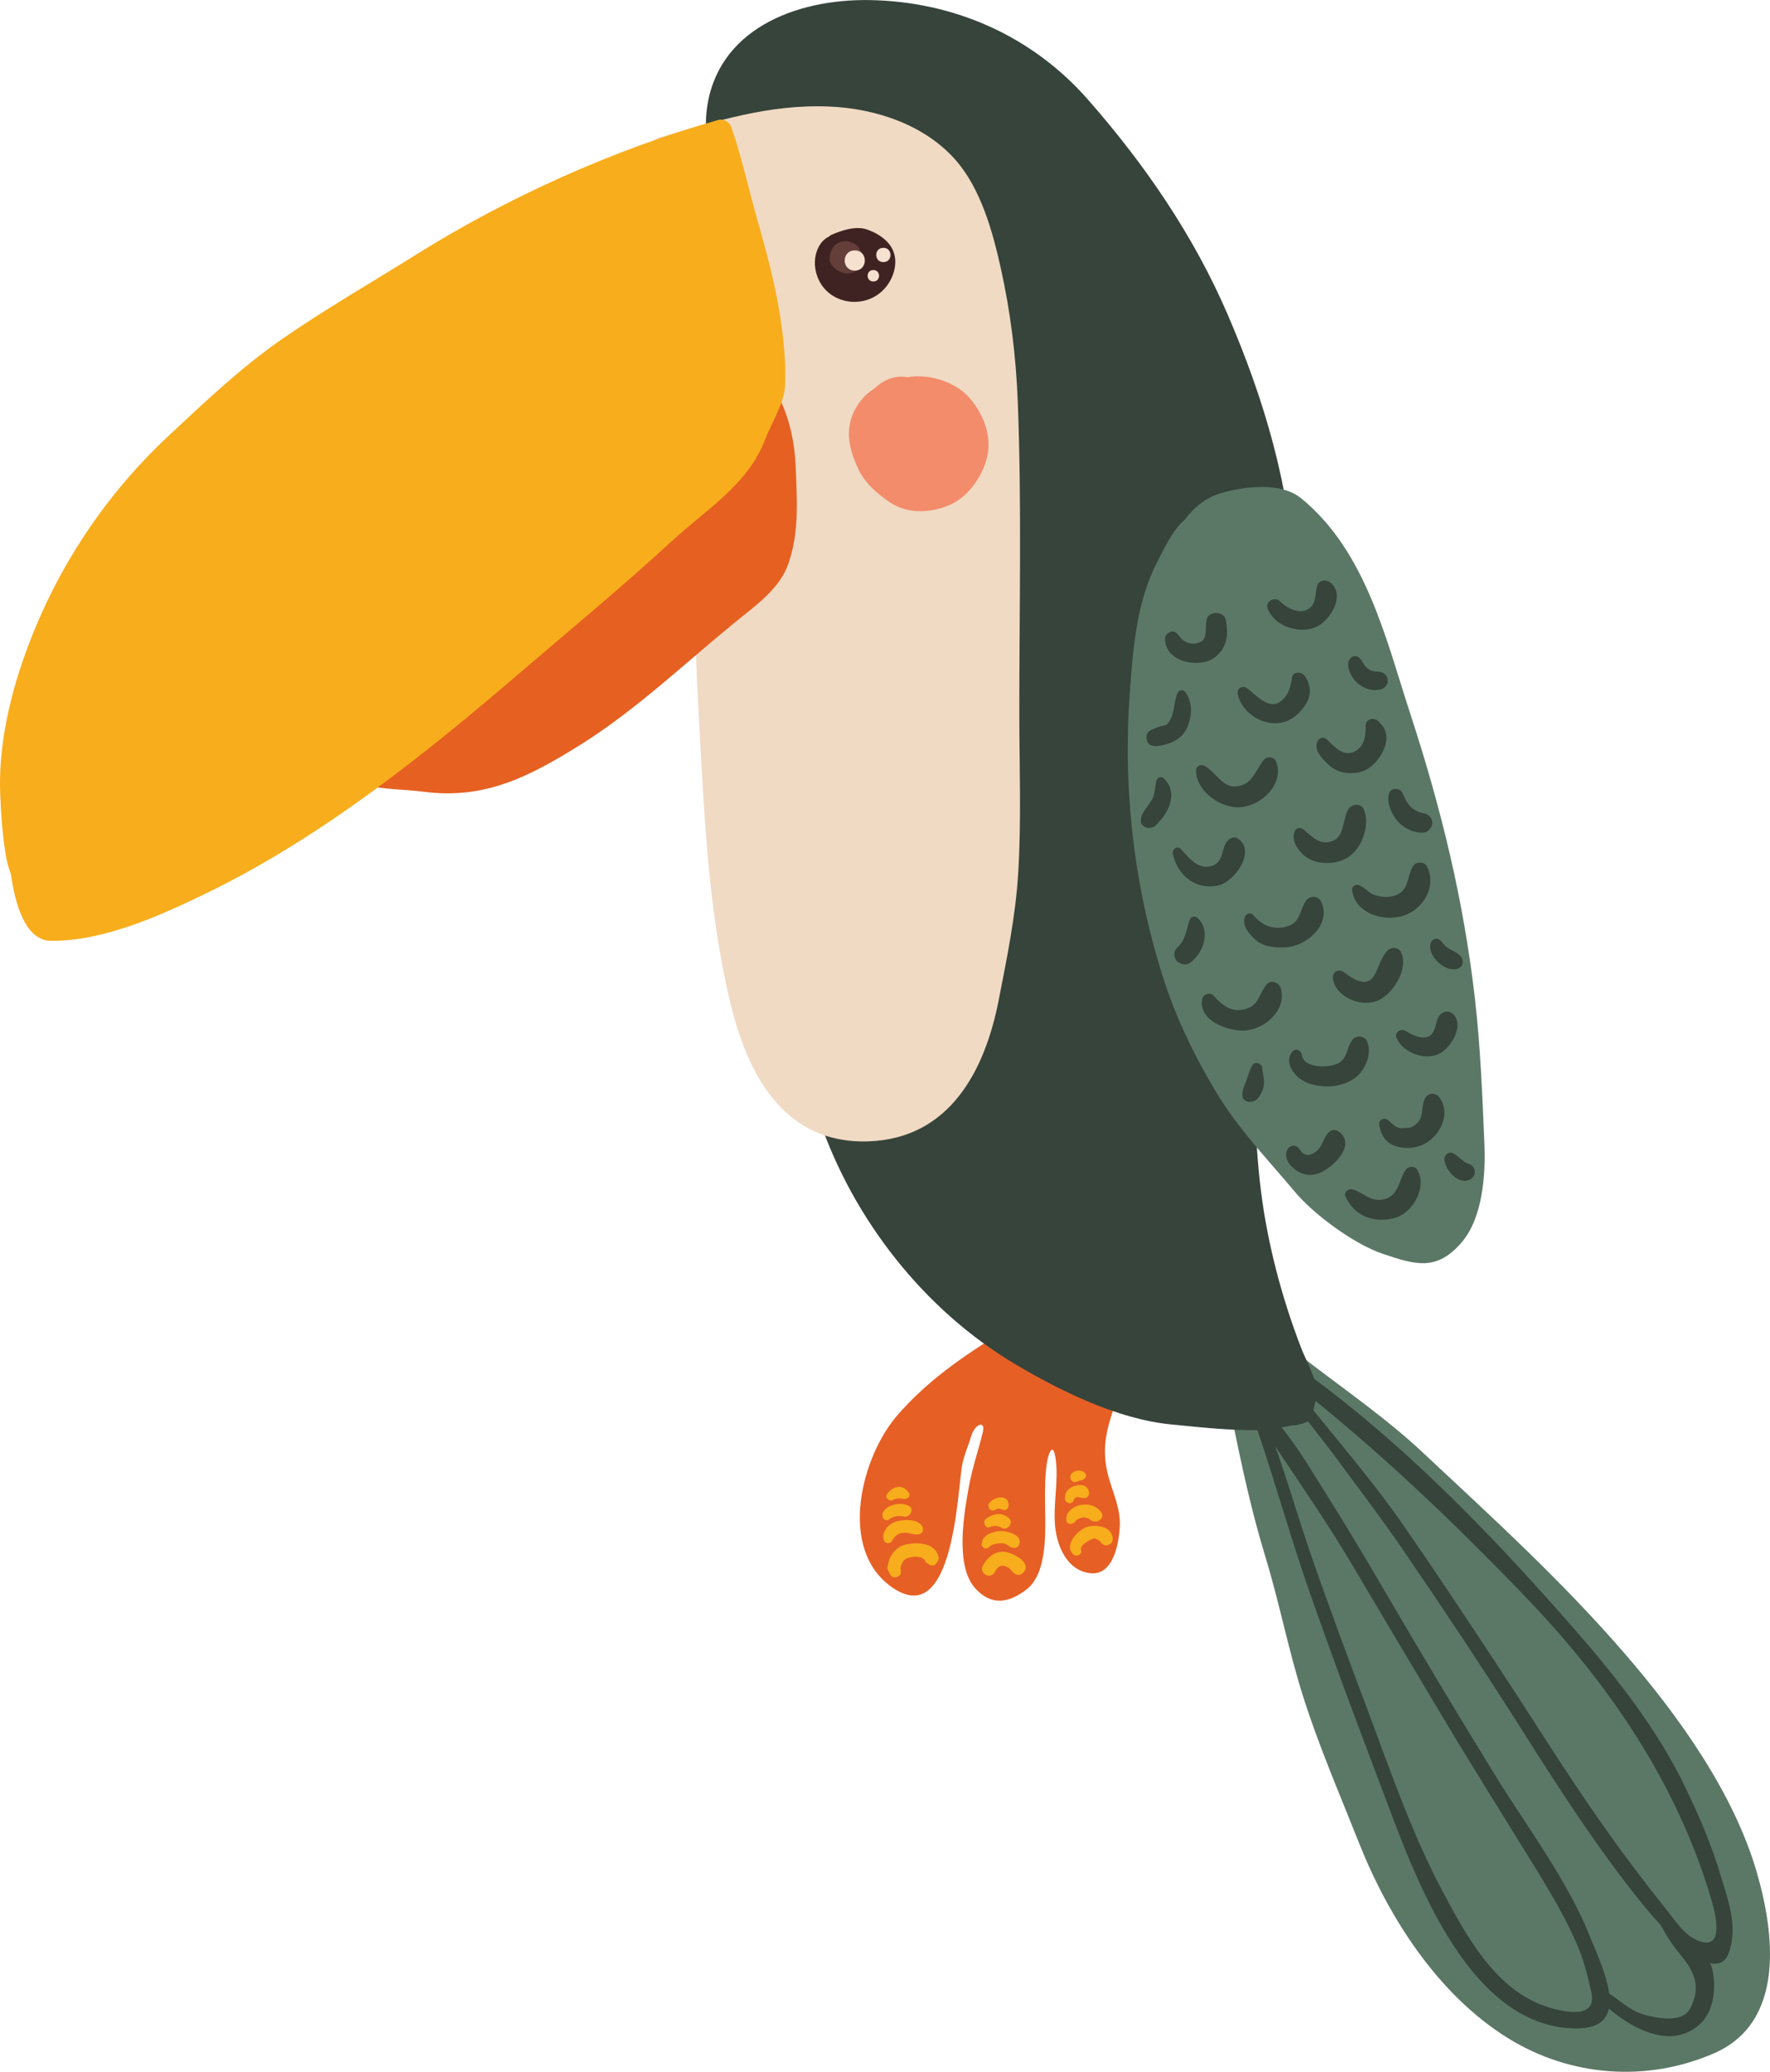 <?xml version="1.0" encoding="UTF-8" standalone="no"?>
<svg
   xmlns:dc="http://purl.org/dc/elements/1.1/"
   xmlns:cc="http://creativecommons.org/ns#"
   xmlns:rdf="http://www.w3.org/1999/02/22-rdf-syntax-ns#"
   xmlns:svg="http://www.w3.org/2000/svg"
   xmlns="http://www.w3.org/2000/svg"
   version="1.1"
   id="svg6718"
   viewBox="0 0 605.269 708.097"
   height="199.841mm"
   width="170.82mm">
  <defs
     id="defs6720" />
  <g
     transform="translate(-65.937,-161.171)"
     id="layer1">
    <g
       transform="matrix(4.578,0,0,-4.436,666.657,800.973)"
       id="g958">
      <path
         id="path960"
         style="fill:#5b7866;fill-opacity:1;fill-rule:nonzero;stroke:none"
         d="m 0,0 c -1.722,6.1 -5.822,12.008 -9.847,16.815 -4.671,5.58 -9.912,10.508 -15.143,15.55 -5.278,5.088 -11.871,8.466 -16.111,14.587 -0.555,0.802 -1.787,0.108 -1.318,-0.769 0.934,-1.746 1.22,-3.671 1.878,-5.521 0.234,-0.659 0.468,-1.317 0.7,-1.977 0.2,-1.18 0.388,-2.364 0.616,-3.539 0.719,-3.689 1.468,-7.292 2.537,-10.905 1.042,-3.519 1.711,-7.146 2.79,-10.666 1.177,-3.843 2.744,-7.565 4.183,-11.314 2.2,-5.728 5.896,-11.725 11.157,-15.076 4.663,-2.97 10.353,-3.403 15.363,-1.158 C 2.181,-11.563 1.319,-4.676 0,0" />
    </g>
    <g
       transform="matrix(4.578,0,0,-4.436,440.359,609.856)"
       id="g962">
      <path
         id="path964"
         style="fill:#e65f25;fill-opacity:1;fill-rule:nonzero;stroke:none"
         d="m 0,0 c -1.781,1.801 -4.064,0.625 -5.772,-0.546 -0.423,-0.29 -0.884,-0.68 -1.284,-0.999 -0.014,-0.012 -0.019,-0.027 -0.032,-0.04 -2.849,-1.821 -5.47,-3.697 -7.673,-6.312 -2.645,-3.14 -4.453,-10.164 -0.514,-13.163 4.81,-3.662 4.993,7.633 5.386,9.483 0.154,0.726 0.456,1.401 0.662,2.111 0.26,0.898 1.086,1.23 0.847,0.233 -0.331,-1.375 -0.774,-2.691 -1.023,-4.093 -0.368,-2.062 -1.069,-6.129 0.445,-7.882 1.207,-1.397 2.524,-1.166 3.861,-0.096 1.667,1.334 1.37,4.943 1.368,6.787 -0.002,0.992 -0.006,1.941 0.137,2.93 0.111,0.759 0.482,1.79 0.67,0.232 0.2,-1.648 -0.193,-3.34 -0.061,-5.003 0.128,-1.618 0.92,-3.563 2.703,-3.709 1.72,-0.141 2.082,2.472 2.137,3.596 0.067,1.332 -0.47,2.489 -0.819,3.745 -0.729,2.626 0.044,4.377 0.854,6.764 C 2.598,-3.878 1.44,-1.456 0,0" />
    </g>
    <g
       transform="matrix(4.578,0,0,-4.436,510.865,621.838)"
       id="g966">
      <path
         id="path968"
         style="fill:#36443b;fill-opacity:1;fill-rule:nonzero;stroke:none"
         d="m 0,0 c -1.437,3.846 -2.508,8.012 -2.999,12.089 -0.959,7.963 -0.245,16.529 0.842,24.439 1.024,7.457 1.938,15.105 1.649,22.64 -0.272,7.099 -2.258,13.933 -4.975,20.44 -2.54,6.085 -6.193,11.582 -10.458,16.588 -4.123,4.838 -9.91,7.526 -16.253,7.645 -5.643,0.105 -11.489,-2.326 -12.206,-8.487 -0.334,-2.865 0.891,-6.114 1.402,-8.894 0.675,-3.672 1.383,-7.334 1.952,-11.025 1.552,-10.062 0.106,-20.262 0.902,-30.364 0.348,-4.411 0.565,-8.85 0.872,-13.262 0.338,-4.878 1.767,-9.674 3.301,-14.287 2.525,-7.594 7.779,-14.594 14.628,-18.786 3.362,-2.055 7.634,-4.23 11.606,-4.632 2.283,-0.231 4.411,-0.481 6.714,-0.44 0.535,0.01 1.672,0.228 2.371,0.362 0.192,-0.005 0.381,0.008 0.549,0.103 0.007,0.001 0.028,0.005 0.032,0.005 0.136,0.003 0.243,0.048 0.335,0.106 0.357,0.062 0.625,0.377 0.633,0.742 0.009,0.371 0.277,1.03 0.258,1.58 C 1.114,-2.252 0.408,-1.091 0,0" />
    </g>
    <g
       transform="matrix(4.578,0,0,-4.436,573.539,552.034)"
       id="g970">
      <path
         id="path972"
         style="fill:#5b7866;fill-opacity:1;fill-rule:nonzero;stroke:none"
         d="m 0,0 c -0.151,3.691 -0.291,7.39 -0.696,11.07 -0.84,7.617 -2.52,14.734 -4.837,22.042 -1.821,5.744 -3.303,12.523 -8.155,16.609 -1.509,1.27 -4.208,0.917 -5.938,0.414 -1.189,-0.347 -2.075,-1.126 -2.77,-2.077 -0.929,-0.821 -1.542,-2.263 -2.014,-3.189 -1.557,-3.056 -1.825,-6.63 -2.068,-9.981 -0.536,-7.413 0.264,-14.834 2.43,-21.937 0.954,-3.13 2.356,-6.146 4.001,-8.968 1.69,-2.897 3.809,-5.133 5.901,-7.708 1.413,-1.739 4.408,-4.017 6.544,-4.762 2.432,-0.848 4.038,-1.374 5.908,0.883 C -0.108,-5.689 0.097,-2.344 0,0" />
    </g>
    <g
       transform="matrix(4.578,0,0,-4.436,413.983,298.581)"
       id="g974">
      <path
         id="path976"
         style="fill:#f0dac3;fill-opacity:1;fill-rule:nonzero;stroke:none"
         d="m 0,0 c -0.131,3.487 -0.541,6.951 -1.28,10.361 -0.599,2.764 -1.465,6.017 -3.324,8.236 -2.309,2.754 -6.013,4.032 -9.53,4.174 -4.509,0.181 -8.344,-1.137 -12.583,-2.354 -0.113,-0.032 -0.198,-0.093 -0.268,-0.164 -0.273,-0.08 -0.495,-0.3 -0.49,-0.67 0.002,-0.066 0.002,-0.133 0.002,-0.199 0,-0.01 0.005,-0.017 0.005,-0.027 0.028,-3.17 0.944,-6.096 1.572,-9.198 0.827,-4.082 1.202,-8.235 1.366,-12.391 0.067,-1.7 0.43,-3.379 0.484,-5.085 0.054,-1.704 -0.068,-3.417 -0.085,-5.122 -0.041,-4.071 0.104,-8.087 0.324,-12.148 0.396,-7.284 0.666,-14.416 2.3,-21.563 1.264,-5.527 3.97,-11.051 10.379,-10.81 6.057,0.229 8.678,5.476 9.7,10.877 0.62,3.274 1.257,6.44 1.457,9.776 0.243,4.065 0.088,8.152 0.085,12.22 C 0.108,-16.065 0.3,-8.016 0,0" />
    </g>
    <g
       transform="matrix(4.578,0,0,-4.436,338.045,320.909)"
       id="g978">
      <path
         id="path980"
         style="fill:#e66021;fill-opacity:1;fill-rule:nonzero;stroke:none"
         d="m 0,0 c -0.067,1.83 -0.473,3.935 -1.343,5.552 -0.504,0.936 -1.728,0.117 -2.287,-0.196 -4.501,-2.519 -8.322,-5.724 -12.413,-8.878 -4.014,-3.096 -7.981,-6.301 -11.701,-9.745 -1.948,-1.802 -4.068,-3.413 -6.006,-5.212 -1.093,-1.012 -2.598,-1.802 -3.702,-2.867 -0.323,0.052 -0.646,0.083 -0.963,0.063 -0.745,-0.049 -0.745,-1.108 0,-1.156 0.028,-0.002 0.063,-0.01 0.094,-0.013 -0.269,-0.735 0.85,-1.314 1.346,-0.585 0.043,0.063 0.101,0.126 0.151,0.188 0.733,-0.258 1.501,-0.572 2.1,-0.732 0.851,-0.229 1.646,-0.63 2.496,-0.869 1.376,-0.387 2.998,-0.345 4.403,-0.538 4.629,-0.639 8.005,1.209 11.752,3.622 4.156,2.677 7.866,6.351 11.645,9.516 1.49,1.247 3.231,2.519 3.874,4.415 C 0.271,-5.003 0.093,-2.515 0,0" />
    </g>
    <g
       transform="matrix(4.578,0,0,-4.436,332.354,267.082)"
       id="g982">
      <path
         id="path984"
         style="fill:#f8ad1c;fill-opacity:1;fill-rule:nonzero;stroke:none"
         d="m 0,0 c -0.409,2.521 -1.091,4.99 -1.761,7.451 -0.592,2.175 -1.075,4.471 -1.801,6.606 -0.141,0.416 -0.557,0.7 -1.003,0.57 -7.823,-2.279 -15.81,-6.006 -22.646,-10.43 -3.333,-2.157 -6.801,-4.205 -10.021,-6.52 -2.991,-2.149 -5.666,-4.781 -8.315,-7.325 -5.081,-4.884 -8.807,-10.888 -11.007,-17.574 -1.043,-3.174 -1.753,-6.688 -1.628,-10.041 0.061,-1.614 0.174,-3.263 0.439,-4.858 0.08,-0.484 0.213,-0.939 0.369,-1.379 0.293,-2.189 1.042,-5.096 2.989,-5.112 3.935,-0.034 8.197,1.956 11.662,3.695 8.564,4.3 16.239,10.648 23.373,16.961 3.785,3.348 7.662,6.647 11.324,10.127 2.529,2.404 5.68,4.361 6.944,7.751 0.476,1.276 1.478,2.907 1.532,4.278 C 0.526,-3.849 0.312,-1.922 0,0" />
    </g>
    <g
       transform="matrix(4.578,0,0,-4.436,362.396,239.599)"
       id="g986">
      <path
         id="path988"
         style="fill:#3f2322;fill-opacity:1;fill-rule:nonzero;stroke:none"
         d="M 0,0 C -0.837,0.301 -1.909,-0.074 -2.671,-0.422 -2.732,-0.451 -2.779,-0.5 -2.831,-0.541 -3.078,-0.666 -3.299,-0.856 -3.443,-1.07 -3.982,-1.866 -4.007,-2.891 -3.65,-3.766 c 0.826,-2.026 3.487,-2.423 4.929,-0.832 0.599,0.661 0.96,1.641 0.802,2.531 C 1.894,-1.011 0.953,-0.342 0,0" />
    </g>
    <g
       transform="matrix(4.578,0,0,-4.436,360.849,248.432)"
       id="g990">
      <path
         id="path992"
         style="fill:#643e39;fill-opacity:1;fill-rule:nonzero;stroke:none"
         d="M 0,0 C -0.011,0.042 -0.039,0.076 -0.059,0.114 -0.149,0.468 -0.363,0.794 -0.743,0.967 -1.097,1.128 -1.475,1.125 -1.78,0.972 -1.796,0.965 -1.812,0.963 -1.825,0.956 -1.866,0.937 -1.895,0.902 -1.931,0.877 -1.972,0.846 -2.017,0.825 -2.052,0.786 -2.294,0.547 -2.413,0.184 -2.448,-0.149 c -0.055,-0.507 0.381,-0.943 0.839,-1.139 0.021,-0.01 0.042,-0.017 0.064,-0.025 0.098,-0.037 0.195,-0.067 0.288,-0.079 0.004,0 0.006,10e-4 0.008,0 0.14,-0.016 0.277,-0.007 0.411,0.023 0.067,0.015 0.125,0.041 0.185,0.066 0.07,0.029 0.135,0.062 0.199,0.102 0.023,0.017 0.048,0.033 0.07,0.053 C -0.062,-0.902 0.133,-0.5 0,0" />
    </g>
    <g
       transform="matrix(4.578,0,0,-4.436,358.234,246.759)"
       id="g994">
      <path
         id="path996"
         style="fill:#f6e1d0;fill-opacity:1;fill-rule:nonzero;stroke:none"
         d="M 0,0 C -1.002,0 -1.002,-1.555 0,-1.555 1.002,-1.555 1.002,0 0,0" />
    </g>
    <g
       transform="matrix(4.578,0,0,-4.436,368.012,245.867)"
       id="g998">
      <path
         id="path1000"
         style="fill:#f6e1d0;fill-opacity:1;fill-rule:nonzero;stroke:none"
         d="M 0,0 C -0.71,0 -0.71,-1.102 0,-1.102 0.71,-1.102 0.71,0 0,0" />
    </g>
    <g
       transform="matrix(4.578,0,0,-4.436,364.591,253.461)"
       id="g1002">
      <path
         id="path1004"
         style="fill:#f6e1d0;fill-opacity:1;fill-rule:nonzero;stroke:none"
         d="M 0,0 C -0.57,0 -0.57,-0.883 0,-0.883 0.568,-0.883 0.568,0 0,0" />
    </g>
    <g
       transform="matrix(4.578,0,0,-4.436,397.781,297.528)"
       id="g1006">
      <path
         id="path1008"
         style="fill:#f38c6b;fill-opacity:1;fill-rule:nonzero;stroke:none"
         d="M 0,0 C -0.965,1.197 -2.649,1.805 -4.153,1.743 -4.338,1.735 -4.514,1.702 -4.692,1.675 -5.62,1.852 -6.504,1.48 -7.132,0.829 -8.003,0.286 -8.646,-0.597 -8.927,-1.604 c -0.371,-1.33 0.01,-2.626 0.569,-3.829 0.482,-1.04 1.36,-1.829 2.27,-2.484 1.351,-0.973 3.132,-0.897 4.573,-0.233 1.309,0.601 2.262,2.002 2.674,3.331 C 1.689,-3.105 1.077,-1.336 0,0" />
    </g>
    <g
       transform="matrix(4.578,0,0,-4.436,485.092,373.046)"
       id="g1010">
      <path
         id="path1012"
         style="fill:#36443b;fill-opacity:1;fill-rule:nonzero;stroke:none"
         d="m 0,0 c -0.132,0.713 -1.302,0.713 -1.434,0 -0.141,-0.762 0.195,-1.732 -0.914,-1.827 -0.4,-0.034 -0.818,0.165 -1.054,0.489 -0.171,0.234 -0.449,0.599 -0.791,0.39 -0.022,-0.014 -0.044,-0.027 -0.066,-0.04 -0.165,-0.101 -0.283,-0.285 -0.277,-0.484 0.047,-1.475 1.642,-2.02 2.882,-1.789 0.624,0.117 1.167,0.556 1.459,1.107 C 0.186,-1.437 0.141,-0.756 0,0" />
    </g>
    <g
       transform="matrix(4.578,0,0,-4.436,520.884,360.288)"
       id="g1014">
      <path
         id="path1016"
         style="fill:#36443b;fill-opacity:1;fill-rule:nonzero;stroke:none"
         d="m 0,0 c -0.328,0.274 -0.874,0.202 -0.992,-0.262 -0.188,-0.734 -0.024,-1.617 -0.938,-1.895 -0.635,-0.194 -1.431,0.283 -1.845,0.722 -0.37,0.392 -1.102,-0.009 -0.921,-0.536 0.444,-1.293 2.092,-1.919 3.35,-1.56 C -0.111,-3.18 1.211,-1.013 0,0" />
    </g>
    <g
       transform="matrix(4.578,0,0,-4.436,512.072,392.151)"
       id="g1018">
      <path
         id="path1020"
         style="fill:#36443b;fill-opacity:1;fill-rule:nonzero;stroke:none"
         d="m 0,0 c -0.222,0.326 -0.869,0.359 -0.942,-0.123 -0.117,-0.759 -0.264,-1.457 -0.942,-1.911 -0.832,-0.559 -1.819,0.607 -2.393,1.063 -0.34,0.271 -0.8,0.024 -0.718,-0.418 0.283,-1.532 2.033,-2.615 3.502,-2.157 0.679,0.212 1.246,0.794 1.597,1.391 C 0.541,-1.411 0.454,-0.669 0,0" />
    </g>
    <g
       transform="matrix(4.578,0,0,-4.436,538.918,391.176)"
       id="g1022">
      <path
         id="path1024"
         style="fill:#36443b;fill-opacity:1;fill-rule:nonzero;stroke:none"
         d="M 0,0 C -0.298,0.174 -0.659,0.05 -0.973,0.22 -1.26,0.376 -1.459,0.667 -1.606,0.949 -1.73,1.188 -2.013,1.405 -2.287,1.252 -2.901,0.907 -2.52,-0.032 -2.208,-0.456 c 0.462,-0.627 1.271,-1.024 2.044,-0.801 0.221,0.065 0.43,0.247 0.479,0.481 C 0.385,-0.456 0.293,-0.172 0,0" />
    </g>
    <g
       transform="matrix(4.578,0,0,-4.436,471.318,397.761)"
       id="g1026">
      <path
         id="path1028"
         style="fill:#36443b;fill-opacity:1;fill-rule:nonzero;stroke:none"
         d="M 0,0 C -0.17,0.25 -0.491,0.187 -0.6,-0.079 -0.925,-0.875 -0.76,-1.862 -1.421,-2.511 -1.442,-2.531 -1.8,-2.603 -1.856,-2.62 -2.108,-2.701 -2.351,-2.811 -2.591,-2.922 -2.958,-3.091 -2.964,-3.527 -2.83,-3.836 c 0.127,-0.294 0.481,-0.345 0.754,-0.307 1.024,0.146 1.879,0.541 2.26,1.556 C 0.507,-1.728 0.525,-0.771 0,0" />
    </g>
    <g
       transform="matrix(4.578,0,0,-4.436,502.161,421.173)"
       id="g1030">
      <path
         id="path1032"
         style="fill:#36443b;fill-opacity:1;fill-rule:nonzero;stroke:none"
         d="m 0,0 c -0.133,0.305 -0.64,0.357 -0.847,0.108 -0.697,-0.837 -0.849,-1.996 -2.149,-2.089 -1.011,-0.074 -1.552,1.2 -2.334,1.594 -0.275,0.139 -0.613,-0.03 -0.617,-0.354 -0.018,-1.56 1.781,-2.91 3.236,-2.844 C -1.028,-3.508 0.737,-1.694 0,0" />
    </g>
    <g
       transform="matrix(4.578,0,0,-4.436,537.139,407.539)"
       id="g1034">
      <path
         id="path1036"
         style="fill:#36443b;fill-opacity:1;fill-rule:nonzero;stroke:none"
         d="m 0,0 c -0.324,0.309 -0.943,0.107 -0.92,-0.381 0.039,-0.814 -0.132,-1.774 -1.015,-2.061 -0.776,-0.253 -1.418,0.569 -1.901,1.025 -0.245,0.231 -0.567,0.1 -0.685,-0.181 -0.281,-0.667 0.355,-1.315 0.792,-1.748 0.621,-0.613 1.385,-0.779 2.22,-0.637 0.79,0.133 1.444,0.778 1.794,1.461 C 0.78,-1.56 0.813,-0.771 0,0" />
    </g>
    <g
       transform="matrix(4.578,0,0,-4.436,463.942,427.237)"
       id="g1038">
      <path
         id="path1040"
         style="fill:#36443b;fill-opacity:1;fill-rule:nonzero;stroke:none"
         d="M 0,0 C -0.177,0.176 -0.48,0.092 -0.549,-0.146 -0.693,-0.65 -0.632,-1.148 -0.89,-1.631 -1.178,-2.168 -1.672,-2.57 -1.724,-3.197 -1.771,-3.776 -1.016,-3.995 -0.644,-3.645 0.341,-2.717 1.119,-1.116 0,0" />
    </g>
    <g
       transform="matrix(4.578,0,0,-4.436,489.107,447.711)"
       id="g1042">
      <path
         id="path1044"
         style="fill:#36443b;fill-opacity:1;fill-rule:nonzero;stroke:none"
         d="m 0,0 c -0.211,0.134 -0.464,0.07 -0.64,-0.082 -0.615,-0.532 -0.324,-1.723 -1.241,-2.032 -1.047,-0.355 -1.735,0.606 -2.343,1.292 -0.257,0.292 -0.674,-0.023 -0.607,-0.354 0.336,-1.634 1.65,-2.819 3.368,-2.458 C -0.206,-3.369 1.447,-0.917 0,0" />
    </g>
    <g
       transform="matrix(4.578,0,0,-4.436,532.186,437.583)"
       id="g1046">
      <path
         id="path1048"
         style="fill:#36443b;fill-opacity:1;fill-rule:nonzero;stroke:none"
         d="m 0,0 c -0.232,0.45 -0.843,0.368 -1.094,0 -0.457,-0.672 -0.32,-2.11 -1.158,-2.461 -0.995,-0.416 -1.55,0.286 -2.227,0.862 -0.183,0.157 -0.503,0.166 -0.625,-0.08 -0.321,-0.643 0.103,-1.37 0.575,-1.835 0.593,-0.586 1.484,-0.748 2.28,-0.633 0.902,0.129 1.501,0.597 1.958,1.371 C 0.145,-2.04 0.396,-0.771 0,0" />
    </g>
    <g
       transform="matrix(4.578,0,0,-4.436,555.58,441.551)"
       id="g1050">
      <path
         id="path1052"
         style="fill:#36443b;fill-opacity:1;fill-rule:nonzero;stroke:none"
         d="m 0,0 c -0.062,0.239 -0.276,0.474 -0.524,0.524 -0.451,0.091 -0.773,0.23 -1.097,0.561 -0.277,0.284 -0.422,0.738 -0.612,1.085 -0.18,0.326 -0.75,0.366 -0.918,0 -0.278,-0.607 0.047,-1.44 0.391,-1.964 0.449,-0.686 1.212,-1.14 2.035,-1.157 C -0.374,-0.958 -0.11,-0.713 0,-0.399 0.046,-0.266 0.035,-0.135 0,0" />
    </g>
    <g
       transform="matrix(4.578,0,0,-4.436,475.471,474.913)"
       id="g1054">
      <path
         id="path1056"
         style="fill:#36443b;fill-opacity:1;fill-rule:nonzero;stroke:none"
         d="m 0,0 c -0.199,0.195 -0.517,0.098 -0.601,-0.158 -0.252,-0.773 -0.286,-1.534 -0.913,-2.116 -0.188,-0.174 -0.281,-0.497 -0.196,-0.742 0.044,-0.127 0.089,-0.248 0.196,-0.337 0.247,-0.203 0.631,-0.331 0.924,-0.119 C 0.446,-2.721 1.018,-0.996 0,0" />
    </g>
    <g
       transform="matrix(4.578,0,0,-4.436,517.549,469.073)"
       id="g1058">
      <path
         id="path1060"
         style="fill:#36443b;fill-opacity:1;fill-rule:nonzero;stroke:none"
         d="m 0,0 c -0.229,0.445 -0.855,0.381 -1.1,0 -0.526,-0.819 -0.385,-1.725 -1.53,-2.004 -0.992,-0.242 -1.804,0.155 -2.42,0.928 -0.183,0.23 -0.537,0.074 -0.614,-0.162 -0.217,-0.665 0.286,-1.258 0.738,-1.707 0.607,-0.601 1.447,-0.66 2.248,-0.634 C -1.012,-3.523 0.894,-1.736 0,0" />
    </g>
    <g
       transform="matrix(4.578,0,0,-4.436,553.926,457.342)"
       id="g1062">
      <path
         id="path1064"
         style="fill:#36443b;fill-opacity:1;fill-rule:nonzero;stroke:none"
         d="m 0,0 c -0.2,0.415 -0.866,0.396 -1.072,0 -0.479,-0.915 -0.266,-1.981 -1.493,-2.283 -0.444,-0.11 -1.026,-0.055 -1.44,0.129 -0.422,0.188 -0.668,0.569 -1.11,0.731 -0.219,0.08 -0.519,-0.133 -0.489,-0.373 0.202,-1.654 1.971,-2.368 3.478,-2.081 C -0.429,-3.554 0.795,-1.644 0,0" />
    </g>
    <g
       transform="matrix(4.578,0,0,-4.436,503.878,498.835)"
       id="g1066">
      <path
         id="path1068"
         style="fill:#36443b;fill-opacity:1;fill-rule:nonzero;stroke:none"
         d="m 0,0 c -0.121,0.415 -0.742,0.663 -1.051,0.277 -0.494,-0.614 -0.561,-1.496 -1.37,-1.824 -1.122,-0.454 -1.898,0.149 -2.592,0.952 -0.242,0.282 -0.757,0.132 -0.836,-0.22 -0.368,-1.642 1.81,-2.508 3.09,-2.468 C -1.172,-3.233 0.488,-1.665 0,0" />
    </g>
    <g
       transform="matrix(4.578,0,0,-4.436,544.931,486.454)"
       id="g1070">
      <path
         id="path1072"
         style="fill:#36443b;fill-opacity:1;fill-rule:nonzero;stroke:none"
         d="m 0,0 c -0.184,0.355 -0.68,0.38 -0.95,0.122 -0.532,-0.506 -0.677,-1.363 -1.052,-1.99 -0.569,-0.954 -1.637,-0.186 -2.222,0.28 -0.41,0.326 -0.917,0.022 -0.842,-0.49 0.212,-1.448 2.19,-2.277 3.442,-1.644 C -0.503,-3.155 0.632,-1.219 0,0" />
    </g>
    <g
       transform="matrix(4.578,0,0,-4.436,565.827,488.633)"
       id="g1074">
      <path
         id="path1076"
         style="fill:#36443b;fill-opacity:1;fill-rule:nonzero;stroke:none"
         d="m 0,0 c -0.223,0.452 -0.839,0.571 -1.203,0.906 -0.23,0.211 -0.401,0.656 -0.782,0.571 L -2.023,1.468 C -2.172,1.435 -2.283,1.306 -2.326,1.165 -2.631,0.173 -1.146,-1.256 -0.2,-0.765 0.083,-0.617 0.129,-0.263 0,0" />
    </g>
    <g
       transform="matrix(4.578,0,0,-4.436,497.57,526.232)"
       id="g1078">
      <path
         id="path1080"
         style="fill:#36443b;fill-opacity:1;fill-rule:nonzero;stroke:none"
         d="m 0,0 c -0.031,0.372 -0.538,0.572 -0.742,0.201 -0.267,-0.483 -0.366,-1.002 -0.582,-1.51 -0.149,-0.35 -0.366,-1.18 0.248,-1.273 0.637,-0.096 0.894,0.358 1.102,0.883 C 0.26,-1.108 0.049,-0.587 0,0" />
    </g>
    <g
       transform="matrix(4.578,0,0,-4.436,533.281,516.835)"
       id="g1082">
      <path
         id="path1084"
         style="fill:#36443b;fill-opacity:1;fill-rule:nonzero;stroke:none"
         d="M 0,0 C -0.177,0.358 -0.743,0.426 -1.006,0.13 -1.5,-0.428 -1.395,-1.309 -2.07,-1.718 c -0.643,-0.389 -2.643,-0.471 -2.766,0.614 -0.035,0.315 -0.423,0.568 -0.68,0.283 -0.48,-0.534 -0.275,-1.206 0.142,-1.73 0.551,-0.691 1.43,-0.947 2.288,-0.972 0.936,-0.029 1.955,0.266 2.573,0.993 C 0.043,-1.878 0.392,-0.792 0,0" />
    </g>
    <g
       transform="matrix(4.578,0,0,-4.436,562.756,507.681)"
       id="g1086">
      <path
         id="path1088"
         style="fill:#36443b;fill-opacity:1;fill-rule:nonzero;stroke:none"
         d="M 0,0 C -0.262,0.244 -0.609,0.223 -0.873,0 -1.321,-0.378 -1.189,-1.081 -1.556,-1.535 -2.061,-2.161 -3.033,-1.621 -3.567,-1.3 -3.885,-1.109 -4.358,-1.427 -4.222,-1.803 -3.794,-2.979 -2.078,-3.658 -0.97,-3.052 -0.121,-2.589 0.891,-0.834 0,0" />
    </g>
    <g
       transform="matrix(4.578,0,0,-4.436,523.951,548.057)"
       id="g1090">
      <path
         id="path1092"
         style="fill:#36443b;fill-opacity:1;fill-rule:nonzero;stroke:none"
         d="m 0,0 c -0.233,0.187 -0.544,0.227 -0.773,0 -0.451,-0.445 -0.449,-1.099 -0.976,-1.506 -0.529,-0.409 -0.895,-0.354 -1.246,0.203 -0.246,0.39 -0.771,0.285 -0.922,-0.12 -0.206,-0.553 0.136,-1.091 0.558,-1.433 0.515,-0.42 1.109,-0.566 1.749,-0.354 C -0.566,-2.863 1.291,-1.034 0,0" />
    </g>
    <g
       transform="matrix(4.578,0,0,-4.436,558.182,536.282)"
       id="g1094">
      <path
         id="path1096"
         style="fill:#36443b;fill-opacity:1;fill-rule:nonzero;stroke:none"
         d="m 0,0 c -0.324,0.451 -0.92,0.362 -1.121,-0.146 -0.299,-0.76 0.006,-1.516 -0.801,-2.042 -0.267,-0.176 -0.585,-0.169 -0.892,-0.176 -0.456,-0.01 -0.703,0.357 -1.024,0.62 -0.308,0.252 -0.749,0.019 -0.665,-0.388 0.129,-0.632 0.361,-1.182 0.958,-1.494 0.623,-0.324 1.414,-0.332 2.064,-0.107 C -0.082,-3.249 0.953,-1.328 0,0" />
    </g>
    <g
       transform="matrix(4.578,0,0,-4.436,550.654,561.079)"
       id="g1098">
      <path
         id="path1100"
         style="fill:#36443b;fill-opacity:1;fill-rule:nonzero;stroke:none"
         d="m 0,0 c -0.196,0.352 -0.687,0.316 -0.891,0 -0.506,-0.785 -0.505,-1.935 -1.551,-2.232 -1.052,-0.3 -1.531,0.498 -2.416,0.744 -0.284,0.079 -0.653,-0.213 -0.524,-0.524 0.62,-1.499 2.066,-2.085 3.615,-1.696 C -0.334,-3.349 0.734,-1.313 0,0" />
    </g>
    <g
       transform="matrix(4.578,0,0,-4.436,567.253,558.679)"
       id="g1102">
      <path
         id="path1104"
         style="fill:#36443b;fill-opacity:1;fill-rule:nonzero;stroke:none"
         d="M 0,0 C 0.081,-0.008 0.075,-0.014 -0.021,0.042 -0.124,0.102 -0.226,0.18 -0.316,0.254 -0.513,0.413 -0.696,0.608 -0.918,0.733 -1.309,0.953 -1.67,0.594 -1.61,0.2 -1.497,-0.543 -0.66,-1.607 0.179,-1.321 0.924,-1.066 0.75,-0.075 0,0" />
    </g>
    <g
       transform="matrix(4.578,0,0,-4.436,595.373,847.193)"
       id="g1106">
      <path
         id="path1108"
         style="fill:#36443b;fill-opacity:1;fill-rule:nonzero;stroke:none"
         d="m 0,0 c -3.931,1.268 -6.117,5.494 -7.879,8.903 -2.282,4.414 -3.85,9.144 -5.543,13.804 -1.489,4.099 -2.986,8.194 -4.362,12.333 -0.899,2.704 -1.667,5.47 -2.605,8.169 1.929,-2.99 3.915,-5.937 5.692,-9.035 2.279,-3.978 4.576,-7.943 6.869,-11.912 2.194,-3.796 4.484,-7.531 6.727,-11.297 C 0.15,8.863 1.424,6.706 2.313,4.425 2.723,3.371 2.971,2.289 3.214,1.188 3.677,-0.903 1.321,-0.426 0,0 m 3.106,5.469 c -1.725,4.427 -4.75,8.499 -7.172,12.568 -2.821,4.735 -5.596,9.508 -8.308,14.307 -1.375,2.433 -2.778,4.844 -4.233,7.229 -1.445,2.369 -2.899,5.017 -4.967,6.9 -0.03,0.027 -0.063,0.043 -0.095,0.058 -0.035,0.08 -0.066,0.163 -0.102,0.243 -0.161,0.365 -0.774,0.103 -0.642,-0.271 1.667,-4.733 2.932,-9.624 4.542,-14.384 1.694,-5.008 3.491,-9.994 5.323,-14.954 2.269,-6.142 6.236,-18.69 14.586,-18.803 4.313,-0.058 2.064,4.554 1.068,7.107" />
    </g>
    <g
       transform="matrix(4.578,0,0,-4.436,646.463,824.393)"
       id="g1110">
      <path
         id="path1112"
         style="fill:#36443b;fill-opacity:1;fill-rule:nonzero;stroke:none"
         d="m 0,0 c -1.056,0.453 -1.736,1.621 -2.417,2.496 -1.687,2.165 -3.292,4.374 -4.835,6.644 -2.735,4.023 -5.239,8.212 -7.861,12.31 -2.324,3.631 -4.648,7.262 -7.065,10.832 -2.553,3.774 -5.555,7.183 -8.244,10.836 6.325,-5.099 12.048,-10.719 17.596,-16.68 C -6.581,19.729 -1.539,12.067 0.999,3.24 1.161,2.678 2.253,-0.968 0,0 m 1.67,5.173 c -0.678,2.324 -1.538,4.351 -2.551,6.544 -2.057,4.452 -5.112,8.477 -8.263,12.2 -6.682,7.896 -14.014,15.692 -22.57,21.596 -0.502,0.345 -1.138,-0.473 -0.653,-0.847 0.438,-0.339 0.865,-0.688 1.298,-1.032 -0.129,-0.053 -0.218,-0.19 -0.132,-0.36 1.142,-2.247 2.887,-4.236 4.34,-6.287 1.575,-2.222 3.198,-4.397 4.706,-6.668 3.138,-4.729 6.219,-9.512 9.189,-14.351 2.682,-4.371 5.431,-8.76 8.576,-12.816 0.392,-0.505 5.672,-7.426 6.758,-3.989 0.644,2.035 -0.123,4.041 -0.698,6.01" />
    </g>
    <g
       transform="matrix(4.578,0,0,-4.436,651.354,833.741)"
       id="g1114">
      <path
         id="path1116"
         style="fill:#36443b;fill-opacity:1;fill-rule:nonzero;stroke:none"
         d="m 0,0 c -0.143,0.581 -0.661,1.086 -1.122,1.428 -0.916,0.678 -1.52,1.588 -2.296,2.401 -0.253,0.267 -0.633,-0.07 -0.484,-0.373 0.389,-0.795 0.872,-1.592 1.425,-2.284 1.104,-1.38 1.727,-2.493 0.873,-4.262 -0.582,-1.204 -2.455,-0.796 -3.434,-0.526 -1.185,0.325 -2.043,1.339 -3.096,1.926 -0.137,0.077 -0.334,0.066 -0.443,-0.058 -0.013,-0.014 -0.025,-0.027 -0.036,-0.041 -0.117,-0.131 -0.117,-0.305 0,-0.436 1.684,-1.897 5.345,-4.481 7.784,-2.043 C 0.209,-3.229 0.325,-1.333 0,0" />
    </g>
    <g
       transform="matrix(4.578,0,0,-4.436,386.842,693.081)"
       id="g1118">
      <path
         id="path1120"
         style="fill:#f8ad1c;fill-opacity:1;fill-rule:nonzero;stroke:none"
         d="M 0,0 C -0.264,1.02 -1.505,1.104 -2.36,0.926 -2.854,0.823 -3.185,0.567 -3.466,0.157 c -0.18,-0.261 -0.26,-0.606 -0.33,-0.91 -0.064,-0.279 0.1,-0.433 0.196,-0.658 0.164,-0.386 0.833,-0.194 0.793,0.215 -0.03,0.306 -0.035,0.407 0.117,0.71 0.138,0.277 0.326,0.345 0.606,0.41 0.387,0.088 0.943,0.081 1.123,-0.33 0.044,-0.102 0.144,-0.165 0.253,-0.208 0.17,-0.133 0.422,-0.14 0.544,0.079 C -0.012,-0.411 0.047,-0.18 0,0" />
    </g>
    <g
       transform="matrix(4.578,0,0,-4.436,381.369,682.935)"
       id="g1122">
      <path
         id="path1124"
         style="fill:#f8ad1c;fill-opacity:1;fill-rule:nonzero;stroke:none"
         d="m 0,0 c -0.321,0.6 -1.308,0.556 -1.873,0.419 -0.622,-0.151 -1.2,-0.784 -1.018,-1.45 0.078,-0.28 0.469,-0.334 0.615,-0.081 0.225,0.393 0.441,0.617 0.913,0.641 0.391,0.02 0.739,-0.201 1.125,-0.114 C 0.022,-0.527 0.116,-0.217 0,0" />
    </g>
    <g
       transform="matrix(4.578,0,0,-4.436,376.555,675.73)"
       id="g1126">
      <path
         id="path1128"
         style="fill:#f8ad1c;fill-opacity:1;fill-rule:nonzero;stroke:none"
         d="m 0,0 c -0.48,0.207 -0.964,0.147 -1.431,-0.071 -0.345,-0.163 -0.671,-0.574 -0.423,-0.938 0.105,-0.154 0.284,-0.169 0.423,-0.054 0.296,0.241 0.71,0.304 1.076,0.218 C 0.132,-0.958 0.499,-0.216 0,0" />
    </g>
    <g
       transform="matrix(4.578,0,0,-4.436,376.715,671.359)"
       id="g1130">
      <path
         id="path1132"
         style="fill:#f8ad1c;fill-opacity:1;fill-rule:nonzero;stroke:none"
         d="m 0,0 c -0.467,0.7 -1.181,0.53 -1.626,-0.103 -0.199,-0.284 0.182,-0.611 0.455,-0.455 0.272,0.156 0.502,0.132 0.805,0.081 C -0.111,-0.52 0.174,-0.261 0,0" />
    </g>
    <g
       transform="matrix(4.578,0,0,-4.436,410.978,691.868)"
       id="g1134">
      <path
         id="path1136"
         style="fill:#f8ad1c;fill-opacity:1;fill-rule:nonzero;stroke:none"
         d="m 0,0 c -0.874,0.287 -1.575,-0.254 -1.957,-1.002 -0.297,-0.58 0.559,-1.088 0.877,-0.512 0.194,0.353 0.37,0.608 0.795,0.481 0.389,-0.116 0.45,-0.422 0.765,-0.61 0.175,-0.103 0.396,-0.068 0.54,0.071 C 1.749,-0.875 0.559,-0.184 0,0" />
    </g>
    <g
       transform="matrix(4.578,0,0,-4.436,408.712,684.473)"
       id="g1138">
      <path
         id="path1140"
         style="fill:#f8ad1c;fill-opacity:1;fill-rule:nonzero;stroke:none"
         d="m 0,0 c -0.336,0.024 -0.65,-0.056 -0.955,-0.187 -0.164,-0.07 -0.32,-0.225 -0.441,-0.353 -0.047,-0.047 -0.081,-0.103 -0.098,-0.167 -0.005,-0.033 -0.009,-0.067 -0.014,-0.101 0.021,-0.116 0.021,-0.133 -10e-4,-0.051 -0.165,-0.258 0.173,-0.621 0.434,-0.434 0.083,0.06 0.144,0.115 0.195,0.18 0.29,0.135 0.545,0.194 0.88,0.18 0.343,-0.014 0.474,-0.307 0.779,-0.353 0.167,-0.026 0.35,0.012 0.437,0.178 C 1.605,-0.36 0.534,-0.039 0,0" />
    </g>
    <g
       transform="matrix(4.578,0,0,-4.436,410.952,680.015)"
       id="g1142">
      <path
         id="path1144"
         style="fill:#f8ad1c;fill-opacity:1;fill-rule:nonzero;stroke:none"
         d="m 0,0 c -0.54,0.484 -1.231,0.35 -1.748,-0.095 -0.084,-0.072 -0.122,-0.219 -0.086,-0.324 0.021,-0.057 0.044,-0.111 0.068,-0.165 0.078,-0.17 0.336,-0.181 0.457,-0.051 0.264,0.039 0.499,0.054 0.737,-0.106 C -0.126,-1.041 0.397,-0.356 0,0" />
    </g>
    <g
       transform="matrix(4.578,0,0,-4.436,404.339,674.738)"
       id="g1146">
      <path
         id="path1148"
         style="fill:#f8ad1c;fill-opacity:1;fill-rule:nonzero;stroke:none"
         d="m 0,0 c -0.237,-0.291 0.066,-0.783 0.427,-0.553 0.227,0.147 0.344,0.082 0.585,-0.005 0.206,-0.075 0.394,0.117 0.405,0.309 C 1.47,0.659 0.41,0.501 0,0" />
    </g>
    <g
       transform="matrix(4.578,0,0,-4.436,446.399,686.522)"
       id="g1150">
      <path
         id="path1152"
         style="fill:#f8ad1c;fill-opacity:1;fill-rule:nonzero;stroke:none"
         d="m 0,0 c -0.143,0.91 -1.472,1.03 -2.118,0.695 -0.606,-0.312 -1.501,-1.374 -0.82,-2.028 0.233,-0.224 0.715,-0.003 0.581,0.339 -0.134,0.341 0.649,0.795 0.872,0.857 0.214,0.06 0.006,0.094 0.205,0.012 0.074,-0.031 0.144,-0.062 0.217,-0.099 0.167,-0.083 0.206,-0.282 0.389,-0.367 0.184,-0.085 0.335,-0.06 0.492,0.064 0.018,0.013 0.036,0.028 0.054,0.042 C 0.019,-0.37 0.026,-0.164 0,0" />
    </g>
    <g
       transform="matrix(4.578,0,0,-4.436,442.483,677.979)"
       id="g1154">
      <path
         id="path1156"
         style="fill:#f8ad1c;fill-opacity:1;fill-rule:nonzero;stroke:none"
         d="m 0,0 c -0.395,0.521 -0.961,0.665 -1.591,0.538 -0.536,-0.107 -1.125,-0.615 -1,-1.208 0.069,-0.324 0.465,-0.295 0.628,-0.082 0.276,0.362 0.8,0.469 1.175,0.144 C -0.385,-0.959 0.364,-0.48 0,0" />
    </g>
    <g
       transform="matrix(4.578,0,0,-4.436,436.43,668.894)"
       id="g1158">
      <path
         id="path1160"
         style="fill:#f8ad1c;fill-opacity:1;fill-rule:nonzero;stroke:none"
         d="m 0,0 c -0.651,0.157 -1.463,-0.29 -1.376,-1.037 0.043,-0.366 0.526,-0.46 0.652,-0.088 0.131,0.386 0.514,0.162 0.775,0.162 C 0.615,-0.963 0.477,-0.115 0,0" />
    </g>
    <g
       transform="matrix(4.578,0,0,-4.436,436.948,664.609)"
       id="g1162">
      <path
         id="path1164"
         style="fill:#f8ad1c;fill-opacity:1;fill-rule:nonzero;stroke:none"
         d="M 0,0 C -0.232,0.271 -0.665,0.221 -0.929,0.024 -1.318,-0.268 -0.984,-0.893 -0.538,-0.644 -0.352,-0.539 -0.157,-0.597 0,-0.408 0.107,-0.28 0.11,-0.128 0,0" />
    </g>
  </g>
</svg>
